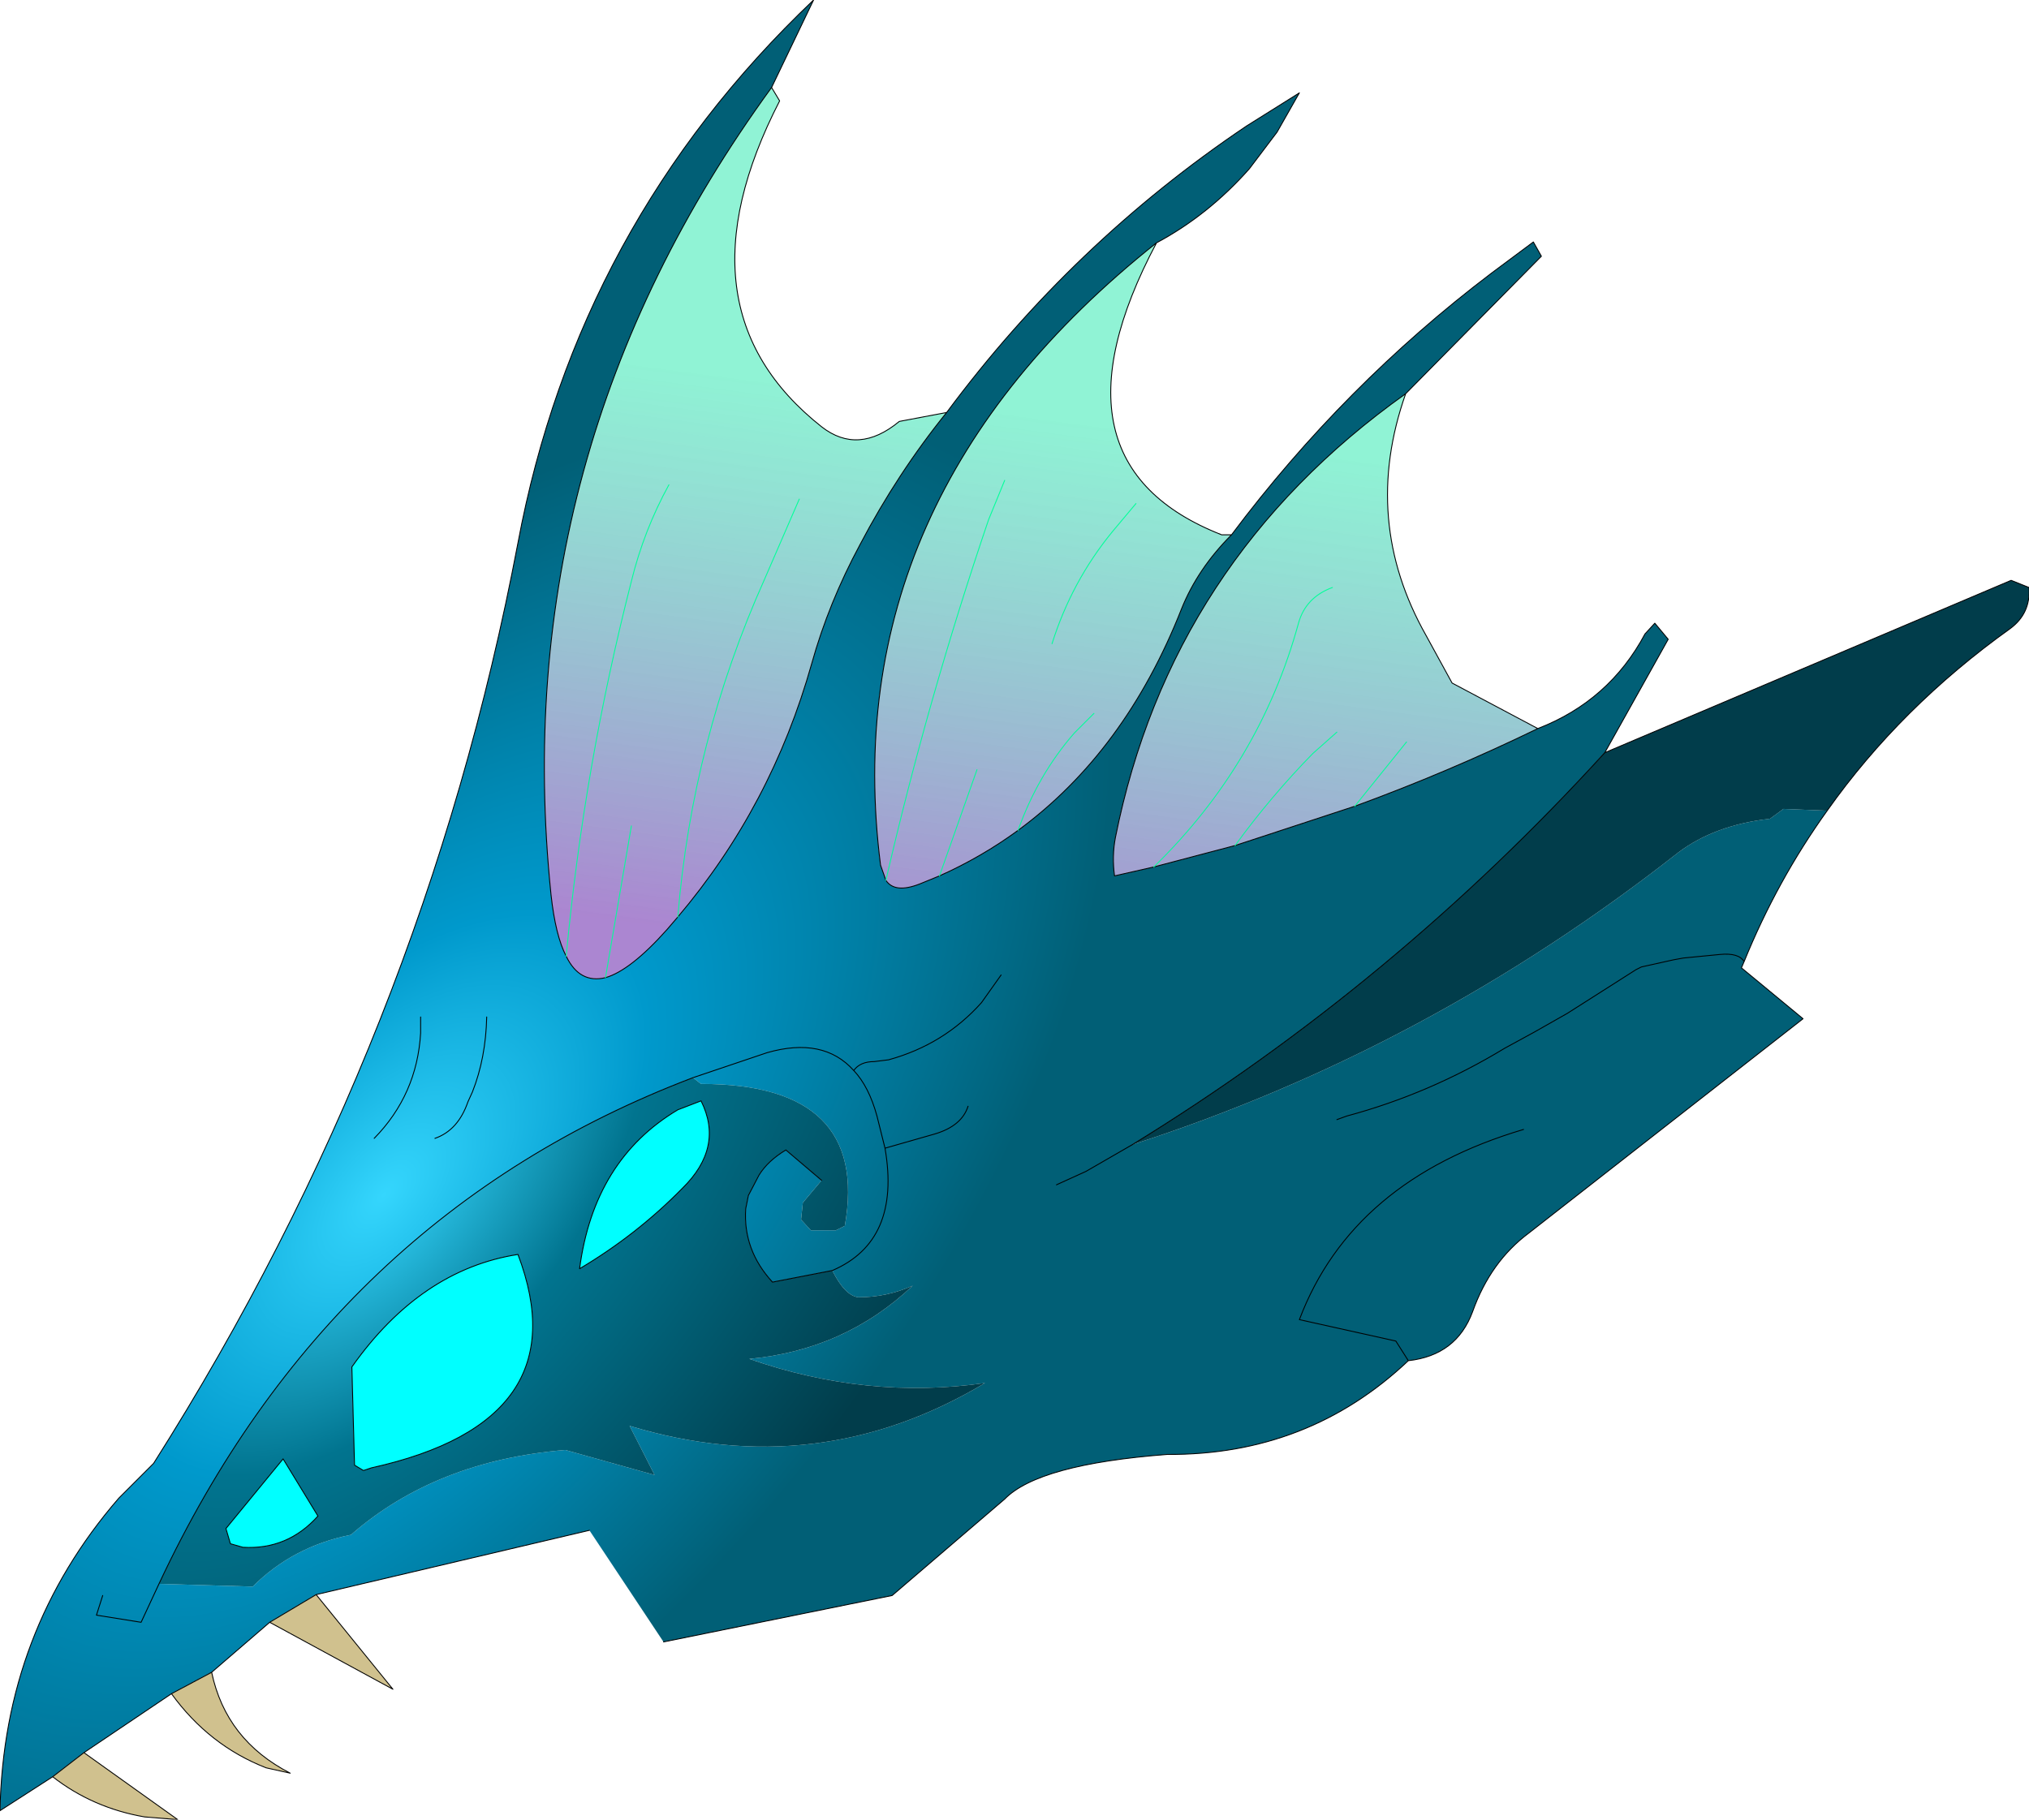 <?xml version="1.0" encoding="UTF-8" standalone="no"?>
<svg xmlns:xlink="http://www.w3.org/1999/xlink" height="101.9px" width="113.6px" xmlns="http://www.w3.org/2000/svg">
  <g transform="matrix(1.0, 0.0, 0.0, 1.0, 56.8, 50.95)">
    <path d="M12.15 -21.0 Q18.45 -29.4 26.7 -35.65 L29.05 -37.4 29.5 -36.6 21.9 -28.9 Q8.75 -19.55 5.65 -4.05 5.45 -3.0 5.6 -1.9 L7.8 -2.4 12.35 -3.6 19.05 -5.8 Q24.25 -7.7 29.3 -10.15 33.3 -11.7 35.3 -15.45 L35.85 -16.05 36.6 -15.15 33.05 -8.8 Q21.25 4.15 6.6 13.15 23.15 7.8 37.15 -3.2 39.2 -4.75 42.3 -5.1 L43.05 -5.65 45.5 -5.55 Q42.7 -1.65 40.85 2.9 L40.7 3.25 44.15 6.1 28.8 18.1 Q26.65 19.7 25.65 22.5 24.75 24.95 22.05 25.25 16.45 30.55 8.55 30.5 1.35 31.05 -0.55 33.0 L-6.85 38.4 -19.65 41.0 -23.8 34.75 -39.1 38.35 -41.7 39.9 -44.95 42.7 -47.2 43.9 -52.1 47.2 -53.85 48.55 -56.8 50.45 Q-56.6 40.4 -50.15 32.95 L-48.2 31.0 Q-33.05 7.1 -27.8 -20.55 -24.45 -38.4 -11.25 -50.95 L-13.6 -46.05 Q-28.5 -25.6 -25.95 -0.85 -25.7 1.45 -25.1 2.6 -24.35 4.15 -22.9 3.8 -21.5 3.4 -19.45 1.1 L-18.85 0.4 Q-13.6 -5.8 -11.35 -13.8 -10.4 -17.2 -8.65 -20.45 -6.55 -24.45 -3.8 -27.85 3.25 -37.35 13.0 -43.9 L15.95 -45.75 14.7 -43.55 13.15 -41.5 Q10.85 -38.9 7.95 -37.35 -10.1 -23.0 -7.5 -2.5 L-7.2 -1.65 Q-6.7 -0.9 -5.3 -1.45 L-4.2 -1.9 Q-1.85 -2.95 0.2 -4.45 6.2 -8.85 9.35 -16.85 10.25 -19.1 12.15 -21.0 M28.5 12.3 Q18.9 15.15 15.95 22.95 L21.35 24.15 22.05 25.25 21.35 24.15 15.95 22.95 Q18.9 15.15 28.5 12.3 M2.35 15.4 L4.0 14.65 6.6 13.15 4.0 14.65 2.35 15.4 M18.05 11.75 L18.6 11.55 Q23.25 10.3 27.45 7.75 L29.1 6.85 30.95 5.8 34.8 3.35 35.1 3.2 36.9 2.8 37.45 2.7 39.5 2.5 Q40.55 2.4 40.85 2.9 40.55 2.4 39.5 2.5 L37.45 2.7 36.9 2.8 35.1 3.2 34.8 3.35 30.95 5.8 29.1 6.85 27.45 7.75 Q23.25 10.3 18.6 11.55 L18.05 11.75 M-18.0 9.4 L-13.85 8.0 Q-10.7 7.1 -9.0 9.0 -8.15 9.9 -7.7 11.55 L-7.25 13.35 Q-6.35 18.55 -10.2 20.2 -6.35 18.55 -7.25 13.35 L-7.7 11.55 Q-8.15 9.9 -9.0 9.0 -10.7 7.1 -13.85 8.0 L-18.0 9.4 Q-38.25 17.1 -47.9 37.75 L-42.65 37.9 Q-40.4 35.65 -37.15 35.0 -32.4 30.85 -25.15 30.25 L-20.15 31.65 -21.55 28.9 Q-11.0 32.1 -1.65 26.5 -8.25 27.45 -14.85 25.15 -9.5 24.65 -5.7 21.05 -7.15 21.7 -8.75 21.7 -9.5 21.6 -10.2 20.2 L-13.55 20.85 Q-15.2 19.05 -15.05 16.75 L-14.9 16.0 -14.3 14.85 Q-13.8 14.05 -12.8 13.45 L-10.8 15.15 -11.85 16.4 -11.95 17.35 -11.4 17.95 -11.05 17.95 -10.0 17.95 -9.5 17.7 Q-8.1 9.75 -17.55 9.75 L-18.0 9.4 M-0.75 3.65 L-1.85 5.2 Q-3.95 7.55 -7.05 8.4 L-7.85 8.5 Q-8.65 8.5 -9.0 9.0 -8.65 8.5 -7.85 8.5 L-7.05 8.4 Q-3.95 7.55 -1.85 5.2 L-0.75 3.65 M-51.05 38.4 L-51.4 39.5 -48.9 39.9 -47.9 37.75 -48.9 39.9 -51.4 39.5 -51.05 38.4 M-33.25 6.0 L-33.25 6.9 Q-33.45 10.35 -35.85 12.8 -33.45 10.35 -33.25 6.9 L-33.25 6.0 M-29.55 6.0 Q-29.6 8.3 -30.35 10.2 L-30.6 10.75 Q-31.15 12.35 -32.45 12.8 -31.15 12.35 -30.6 10.75 L-30.35 10.2 Q-29.6 8.3 -29.55 6.0 M-7.25 13.35 L-4.45 12.55 Q-2.95 12.1 -2.6 11.0 -2.95 12.1 -4.45 12.55 L-7.25 13.35" fill="url(#gradient0)" fill-rule="evenodd" stroke="none"/>
    <path d="M21.9 -28.9 Q19.4 -21.8 23.05 -15.35 L24.5 -12.7 29.3 -10.15 Q24.25 -7.7 19.05 -5.8 L12.35 -3.6 7.8 -2.4 5.6 -1.9 Q5.45 -3.0 5.65 -4.05 8.75 -19.55 21.9 -28.9 M-13.6 -46.05 L-13.15 -45.3 Q-19.15 -33.65 -10.8 -27.05 -8.75 -25.45 -6.45 -27.35 L-3.8 -27.85 Q-6.55 -24.45 -8.65 -20.45 -10.4 -17.2 -11.35 -13.8 -13.6 -5.8 -18.85 0.4 L-19.45 1.1 Q-21.5 3.4 -22.9 3.8 -24.35 4.15 -25.1 2.6 -25.7 1.45 -25.95 -0.85 -28.5 -25.6 -13.6 -46.05 M7.95 -37.35 Q1.4 -25.0 11.6 -21.0 L12.15 -21.0 Q10.25 -19.1 9.35 -16.85 6.2 -8.85 0.2 -4.45 -1.85 -2.95 -4.2 -1.9 L-5.3 -1.45 Q-6.7 -0.9 -7.2 -1.65 L-7.5 -2.5 Q-10.1 -23.0 7.95 -37.35 M6.8 -22.75 L5.5 -21.2 Q3.2 -18.4 2.1 -14.9 3.2 -18.4 5.5 -21.2 L6.8 -22.75 M17.8 -18.05 Q16.3 -17.5 15.9 -16.05 13.75 -8.2 7.8 -2.4 13.75 -8.2 15.9 -16.05 16.3 -17.5 17.8 -18.05 M4.45 -11.0 L3.35 -9.9 Q1.3 -7.55 0.2 -4.45 1.3 -7.55 3.35 -9.9 L4.45 -11.0 M18.05 -9.95 L16.7 -8.75 Q14.35 -6.35 12.35 -3.6 14.35 -6.35 16.7 -8.75 L18.05 -9.95 M21.95 -9.4 L19.05 -5.8 21.95 -9.4 M-19.35 -23.8 Q-20.75 -21.25 -21.45 -18.4 -24.1 -8.05 -25.1 2.6 -24.1 -8.05 -21.45 -18.4 -20.75 -21.25 -19.35 -23.8 M-2.1 -7.85 L-4.2 -1.9 -2.1 -7.85 M-12.05 -23.0 L-14.0 -18.5 Q-18.05 -9.45 -18.85 0.4 -18.05 -9.45 -14.0 -18.5 L-12.05 -23.0 M-0.55 -24.05 L-1.45 -21.85 Q-4.85 -11.85 -7.2 -1.65 -4.85 -11.85 -1.45 -21.85 L-0.55 -24.05 M-21.45 -4.7 L-22.9 3.8 -21.45 -4.7" fill="url(#gradient1)" fill-rule="evenodd" stroke="none"/>
    <path d="M33.05 -8.8 L55.8 -18.45 56.8 -18.05 Q56.9 -16.6 55.75 -15.75 49.6 -11.35 45.5 -5.55 L43.05 -5.65 42.3 -5.1 Q39.2 -4.75 37.15 -3.2 23.15 7.8 6.6 13.15 21.25 4.15 33.05 -8.8 M-18.0 9.4 L-17.55 9.75 Q-8.1 9.75 -9.5 17.7 L-10.0 17.95 -11.05 17.95 -11.4 17.95 -11.95 17.35 -11.85 16.4 -10.8 15.15 -12.8 13.45 Q-13.8 14.05 -14.3 14.85 L-14.9 16.0 -15.05 16.75 Q-15.2 19.05 -13.55 20.85 L-10.2 20.2 Q-9.5 21.6 -8.75 21.7 -7.15 21.7 -5.7 21.05 -9.5 24.65 -14.85 25.15 -8.25 27.45 -1.65 26.5 -11.0 32.1 -21.55 28.9 L-20.15 31.65 -25.15 30.25 Q-32.4 30.85 -37.15 35.0 -40.4 35.65 -42.65 37.9 L-47.9 37.75 Q-38.25 17.1 -18.0 9.4 M-17.55 10.7 L-18.85 11.2 Q-23.55 14.0 -24.35 20.1 -21.15 18.2 -18.6 15.6 -16.25 13.3 -17.55 10.7 M-43.9 35.5 L-43.2 35.7 Q-40.7 35.85 -39.0 33.95 L-40.95 30.75 -44.15 34.65 -43.9 35.5 M-37.1 25.6 L-36.95 31.1 -36.45 31.4 -36.0 31.25 Q-24.25 28.65 -27.8 19.3 -33.25 20.15 -37.1 25.6" fill="url(#gradient2)" fill-rule="evenodd" stroke="none"/>
    <path d="M-17.55 10.7 Q-16.25 13.3 -18.6 15.6 -21.15 18.2 -24.35 20.1 -23.55 14.0 -18.85 11.2 L-17.55 10.7 M-37.1 25.6 Q-33.25 20.15 -27.8 19.3 -24.25 28.65 -36.0 31.25 L-36.45 31.4 -36.95 31.1 -37.1 25.6 M-43.9 35.5 L-44.15 34.65 -40.95 30.75 -39.0 33.95 Q-40.7 35.85 -43.2 35.7 L-43.9 35.5" fill="#00ffff" fill-rule="evenodd" stroke="none"/>
    <path d="M-39.1 38.35 L-34.8 43.65 -41.7 39.9 -39.1 38.35 M-44.95 42.7 Q-44.15 46.5 -40.55 48.35 L-41.9 48.05 Q-45.1 46.8 -47.2 43.9 L-44.95 42.7 M-52.1 47.2 L-46.85 50.95 -48.7 50.8 Q-51.6 50.3 -53.85 48.55 L-52.1 47.2" fill="#d0c18e" fill-rule="evenodd" stroke="none"/>
    <path d="M12.15 -21.0 Q18.45 -29.4 26.7 -35.65 L29.05 -37.4 29.5 -36.6 21.9 -28.9 Q19.4 -21.8 23.05 -15.35 L24.5 -12.7 29.3 -10.15 Q33.3 -11.7 35.3 -15.45 L35.85 -16.05 36.6 -15.15 33.05 -8.8 55.8 -18.45 56.8 -18.05 Q56.9 -16.6 55.75 -15.75 49.6 -11.35 45.5 -5.55 42.7 -1.65 40.85 2.9 L40.7 3.25 44.15 6.1 28.8 18.1 Q26.65 19.7 25.65 22.5 24.75 24.95 22.05 25.25 16.45 30.55 8.55 30.5 1.35 31.05 -0.55 33.0 L-6.85 38.4 -19.65 41.0 M-23.8 34.75 L-39.1 38.35 -34.8 43.65 -41.7 39.9 -44.95 42.7 Q-44.15 46.5 -40.55 48.35 L-41.9 48.05 Q-45.1 46.8 -47.2 43.9 L-52.1 47.2 -46.85 50.95 -48.7 50.8 Q-51.6 50.3 -53.85 48.55 L-56.8 50.45 Q-56.6 40.4 -50.15 32.95 L-48.2 31.0 Q-33.05 7.1 -27.8 -20.55 -24.45 -38.4 -11.25 -50.95 L-13.6 -46.05 -13.15 -45.3 Q-19.15 -33.65 -10.8 -27.05 -8.75 -25.45 -6.45 -27.35 L-3.8 -27.85 Q3.25 -37.35 13.0 -43.9 L15.95 -45.75 14.7 -43.55 13.15 -41.5 Q10.85 -38.9 7.95 -37.35 1.4 -25.0 11.6 -21.0 L12.15 -21.0 Q10.25 -19.1 9.35 -16.85 6.2 -8.85 0.2 -4.45 -1.85 -2.95 -4.2 -1.9 L-5.3 -1.45 Q-6.7 -0.9 -7.2 -1.65 L-7.5 -2.5 Q-10.1 -23.0 7.95 -37.35 M21.9 -28.9 Q8.75 -19.55 5.65 -4.05 5.45 -3.0 5.6 -1.9 L7.8 -2.4 12.35 -3.6 19.05 -5.8 Q24.25 -7.7 29.3 -10.15 M40.85 2.9 Q40.55 2.4 39.5 2.5 L37.45 2.7 36.9 2.8 35.1 3.2 34.8 3.35 30.95 5.8 29.1 6.85 27.45 7.75 Q23.25 10.3 18.6 11.55 L18.05 11.75 M6.6 13.15 L4.0 14.65 2.35 15.4 M22.05 25.25 L21.35 24.15 15.95 22.95 Q18.9 15.15 28.5 12.3 M33.05 -8.8 Q21.25 4.15 6.6 13.15 M-3.8 -27.85 Q-6.55 -24.45 -8.65 -20.45 -10.4 -17.2 -11.35 -13.8 -13.6 -5.8 -18.85 0.4 L-19.45 1.1 Q-21.5 3.4 -22.9 3.8 -24.35 4.15 -25.1 2.6 -25.7 1.45 -25.95 -0.85 -28.5 -25.6 -13.6 -46.05 M-10.2 20.2 Q-6.35 18.55 -7.25 13.35 L-7.7 11.55 Q-8.15 9.9 -9.0 9.0 -10.7 7.1 -13.85 8.0 L-18.0 9.4 M-10.8 15.15 L-12.8 13.45 Q-13.8 14.05 -14.3 14.85 L-14.9 16.0 -15.05 16.75 Q-15.2 19.05 -13.55 20.85 L-10.2 20.2 M-47.9 37.75 L-48.9 39.9 -51.4 39.5 -51.05 38.4 M-9.0 9.0 Q-8.65 8.5 -7.85 8.5 L-7.05 8.4 Q-3.95 7.55 -1.85 5.2 L-0.75 3.65 M-17.55 10.7 Q-16.25 13.3 -18.6 15.6 -21.15 18.2 -24.35 20.1 -23.55 14.0 -18.85 11.2 L-17.55 10.7 M-2.6 11.0 Q-2.95 12.1 -4.45 12.55 L-7.25 13.35 M-32.45 12.8 Q-31.15 12.35 -30.6 10.75 L-30.35 10.2 Q-29.6 8.3 -29.55 6.0 M-35.85 12.8 Q-33.45 10.35 -33.25 6.9 L-33.25 6.0 M-37.1 25.6 Q-33.25 20.15 -27.8 19.3 -24.25 28.65 -36.0 31.25 L-36.45 31.4 -36.95 31.1 -37.1 25.6 M-43.9 35.5 L-44.15 34.65 -40.95 30.75 -39.0 33.95 Q-40.7 35.85 -43.2 35.7 L-43.9 35.5 M-52.1 47.2 L-53.85 48.55 M-44.95 42.7 L-47.2 43.9 M-39.1 38.35 L-41.7 39.9 M-47.9 37.75 Q-38.25 17.1 -18.0 9.4" fill="none" stroke="#000000" stroke-linecap="round" stroke-linejoin="round" stroke-width="0.05"/>
    <path d="M7.8 -2.4 Q13.75 -8.2 15.9 -16.05 16.3 -17.5 17.8 -18.05 M2.1 -14.9 Q3.2 -18.4 5.5 -21.2 L6.8 -22.75 M12.35 -3.6 Q14.35 -6.35 16.7 -8.75 L18.05 -9.95 M0.2 -4.45 Q1.3 -7.55 3.35 -9.9 L4.45 -11.0 M19.05 -5.8 L21.95 -9.4 M-7.2 -1.65 Q-4.85 -11.85 -1.45 -21.85 L-0.55 -24.05 M-18.85 0.4 Q-18.05 -9.45 -14.0 -18.5 L-12.05 -23.0 M-4.2 -1.9 L-2.1 -7.85 M-25.1 2.6 Q-24.1 -8.05 -21.45 -18.4 -20.75 -21.25 -19.35 -23.8 M-22.9 3.8 L-21.45 -4.7" fill="none" stroke="#00ff99" stroke-linecap="round" stroke-linejoin="round" stroke-width="0.05"/>
  </g>
  <defs>
    <radialGradient cx="0" cy="0" gradientTransform="matrix(0.025, 0.023, -0.043, 0.048, -35.3, 15.95)" gradientUnits="userSpaceOnUse" id="gradient0" r="819.2" spreadMethod="pad">
      <stop offset="0.0" stop-color="#35d6fd"/>
      <stop offset="0.361" stop-color="#0099cc"/>
      <stop offset="1.0" stop-color="#015f76"/>
    </radialGradient>
    <linearGradient gradientTransform="matrix(0.002, -0.019, 0.03, 0.004, -16.45, -14.4)" gradientUnits="userSpaceOnUse" id="gradient1" spreadMethod="pad" x1="-819.2" x2="819.2">
      <stop offset="0.0" stop-color="#844dbb" stop-opacity="0.682"/>
      <stop offset="1.0" stop-color="#21e7ab" stop-opacity="0.502"/>
    </linearGradient>
    <radialGradient cx="0" cy="0" gradientTransform="matrix(0.025, 0.023, -0.043, 0.048, -35.3, 15.95)" gradientUnits="userSpaceOnUse" id="gradient2" r="819.2" spreadMethod="pad">
      <stop offset="0.0" stop-color="#35d6fd"/>
      <stop offset="0.361" stop-color="#01748f"/>
      <stop offset="1.0" stop-color="#013d4b"/>
    </radialGradient>
  </defs>
</svg>
